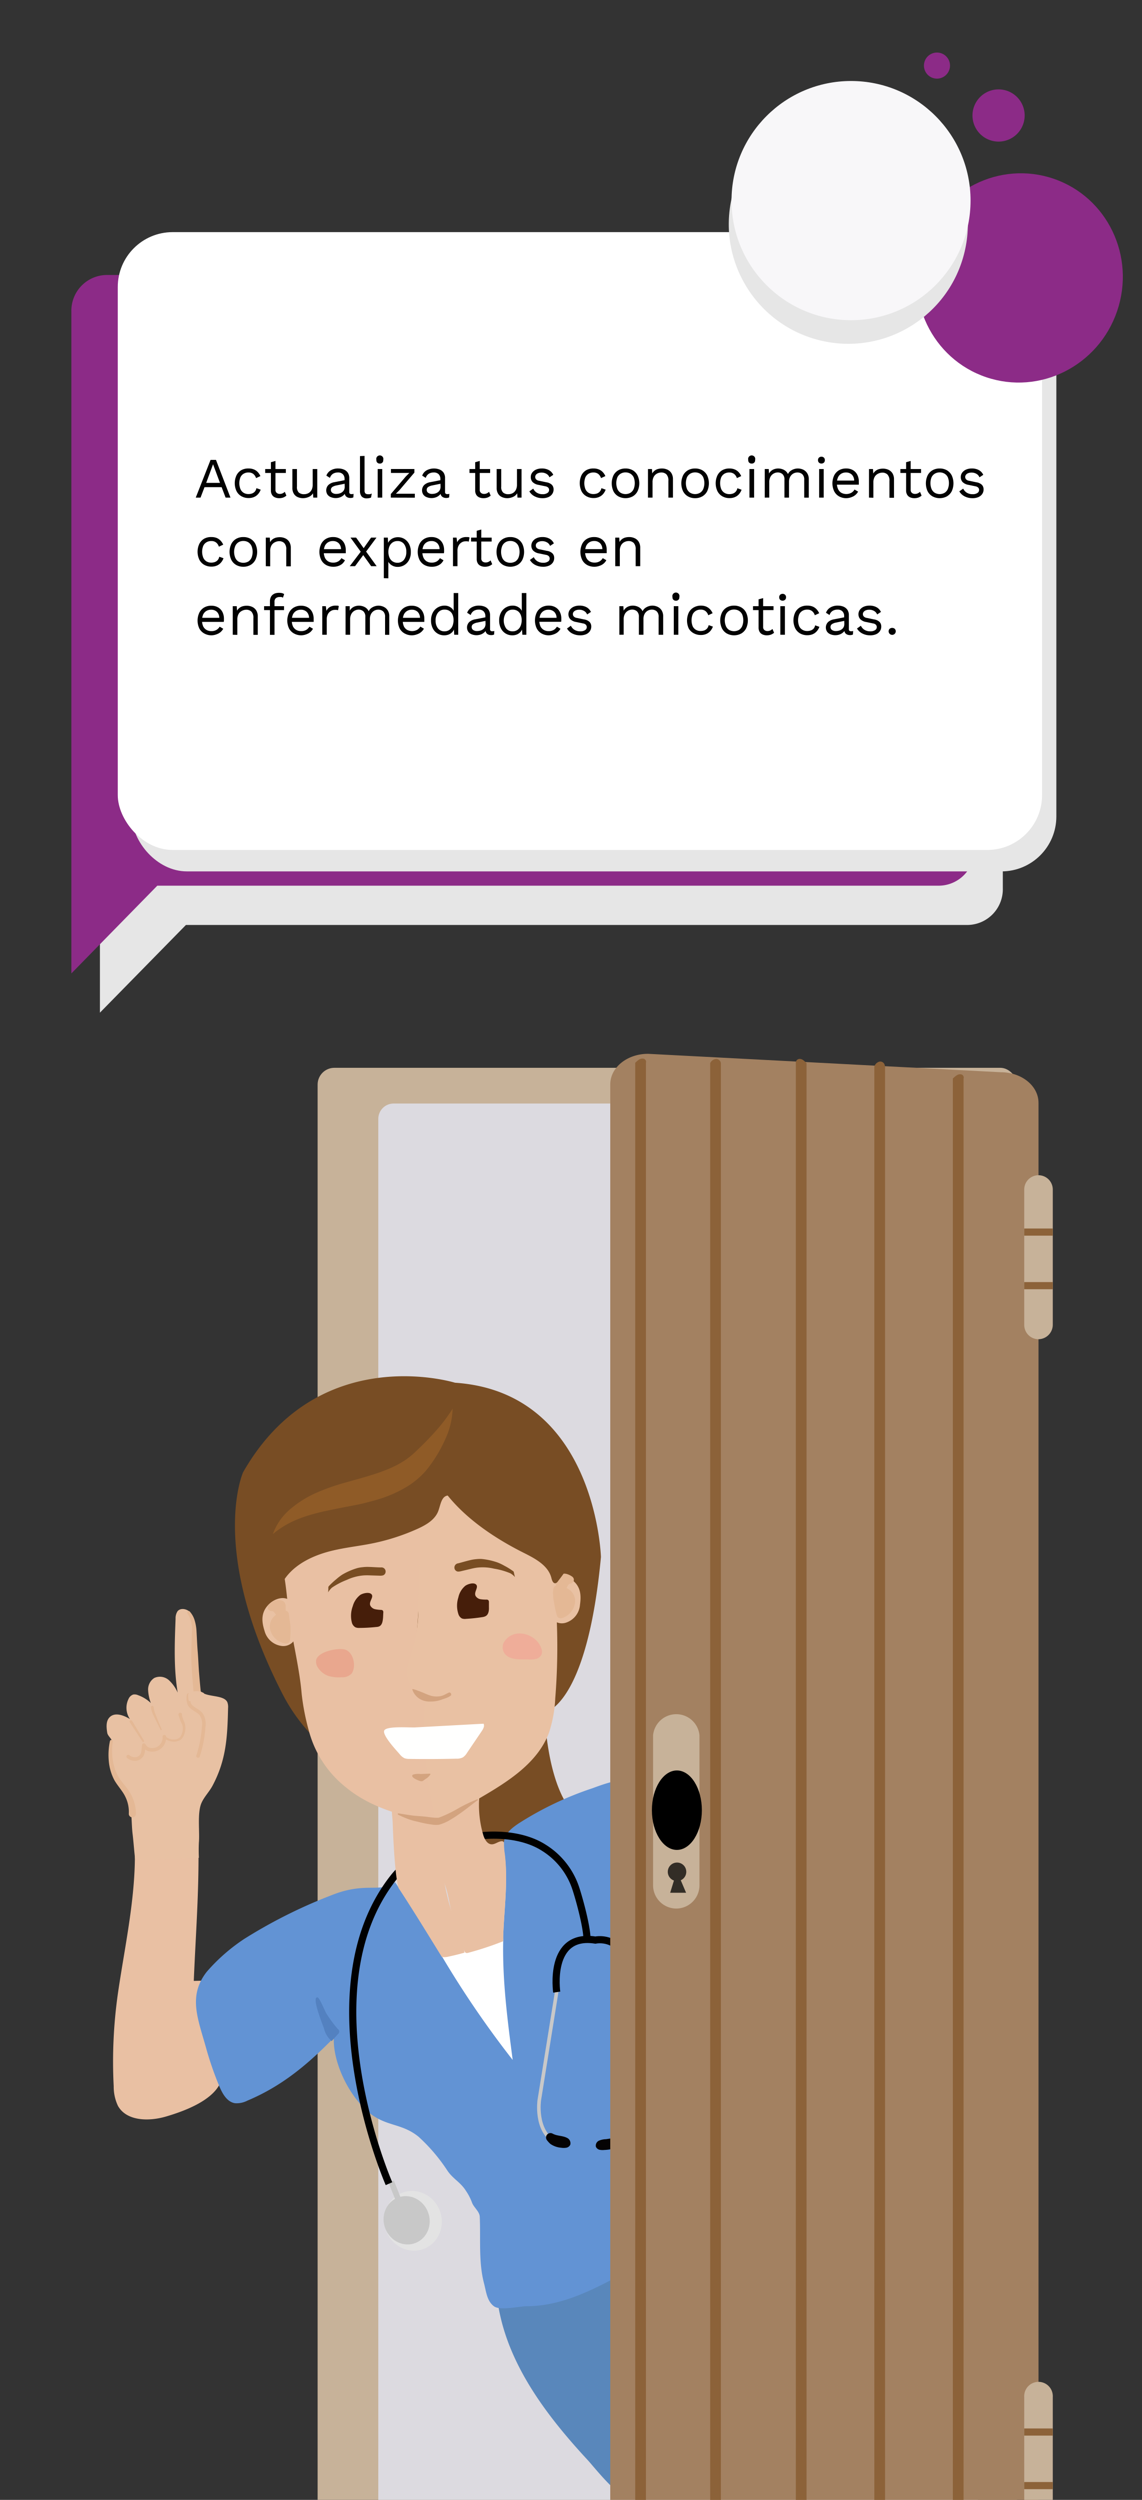 <svg xmlns="http://www.w3.org/2000/svg" xmlns:xlink="http://www.w3.org/1999/xlink" viewBox="0 0 320 700"><rect x="0" y="0" width="320" height="700" fill="#333333" stroke="none"/><defs><style>.cls-1,.cls-10,.cls-16,.cls-17,.cls-30{fill:none;}.cls-2{clip-path:url(#clip-path);}.cls-3{fill:#c7b299;}.cls-4{fill:#dcdae0;}.cls-5{fill:#784d24;}.cls-6{fill:#fff;}.cls-7{fill:#e9c0a3;}.cls-8{fill:#e8c1a3;}.cls-9{fill:#e4b895;}.cls-10{stroke:#e4b895;stroke-linecap:round;}.cls-10,.cls-16,.cls-17,.cls-30{stroke-miterlimit:10;}.cls-11{fill:#5987bb;}.cls-12{fill:#6293d4;}.cls-13{fill:#5381c0;}.cls-14{fill:#e3e3e3;}.cls-15{fill:#c8c8c8;}.cls-16{stroke:#c8c8c8;}.cls-17{stroke:#000;}.cls-17,.cls-30{stroke-width:2px;}.cls-18{fill:#050303;}.cls-19{fill:#e9c1a3;}.cls-20{fill:#8f5b27;}.cls-21{fill:#784d23;}.cls-22{fill:#461e0a;}.cls-23{fill:#d3a37f;}.cls-24{fill:#fffffe;}.cls-25{fill:#e9a78e;}.cls-26{fill:#efad99;}.cls-27{fill:#a38161;}.cls-28{fill:#322d26;}.cls-29{fill:#8c6239;}.cls-30{stroke:#8c6239;}.cls-31{fill:#e6e6e6;}.cls-32{fill:#8c2b87;}.cls-33{fill:#f8f7f9;}.cls-34{isolation:isolate;}.cls-35{fill:#020202;}</style><clipPath id="clip-path"><rect class="cls-1" x="-2" y="1" width="317" height="699"/></clipPath></defs><g id="Dra_webinar" data-name="Dra webinar"><g class="cls-2"><g id="Dra_webinar-2" data-name="Dra webinar"><rect class="cls-3" x="89" y="299" width="196" height="442" rx="4.7"/><rect class="cls-4" x="106" y="309" width="168" height="432" rx="4.3"/><path class="cls-5" d="M127.49,387.18s-38.26-11.87-59.37,25.07c0,0-9.74,21.63,11,62a49.64,49.64,0,0,0,18.38,19.8l39.22,23.74,23.75-10.56s-6.6-5.27-7.92-27.7c0,0,11.88-1.32,15.84-43.54C168.39,436,167.07,389.82,127.49,387.18Z"/><path class="cls-6" d="M144.12,542.12a2.14,2.14,0,0,1,1.17-.14c.75.2,1,1.09,1.2,1.85a152.28,152.28,0,0,1,3.3,39.49c-10.44-5.08-18.59-13.8-28-20.54-1.8-1.28-3.71-2.56-4.79-4.48C111.05,547.77,138.3,543.91,144.12,542.12Z"/><path class="cls-7" d="M46.46,592.67c-4.76,1.39-11,1.3-13.41-3a12.59,12.59,0,0,1-1.19-5.5,134.91,134.91,0,0,1,1.2-26.11c2.13-14.74,6.17-31.92,4.22-46.84,6.44-.14,12,1.33,18.16-.65.65,15.57-.54,29.42-1.14,44.11l4.64-.13c.85,0,3.58,24.11,3.39,26.41C61.78,587.44,52.18,591,46.46,592.67Z"/><path class="cls-8" d="M56.45,504.87c.79-1.8,2.2-3.14,3.12-4.88,3.83-7.22,4.15-13.53,4.34-21.7a3.86,3.86,0,0,0-.18-1.58c-.92-2.29-5.93-1.33-7.56-3.18-.65-.74-.47-1.49-.59-2.47-.61-5.16-.39-10.57-1-15.74a7,7,0,0,0-1.28-3.83c-.88-1-2.71-1.37-3.56-.31a3.59,3.59,0,0,0-.54,2.1c-.27,6.9-.54,13.86.59,20.68a10.23,10.23,0,0,0-2.49-3.51,3.77,3.77,0,0,0-4.06-.6,3.81,3.81,0,0,0-1.74,3.26,11.78,11.78,0,0,0,.77,3.76,10.16,10.16,0,0,0-3.59-2.2,2.32,2.32,0,0,0-1.35-.18A2.25,2.25,0,0,0,36,475.76a5.57,5.57,0,0,0,.41,5.6c-1.76-1.08-4.24-2-5.7-.5-1.07,1.08-.9,2.84-.66,4.35.15,1,1.59,1.85,1.39,2.8-.64,3.06-.63,1.83.52,8.61.59,3.44,3.23,4.68,4.22,8,.86,2.91.61,6.12,1,9.13.26,2.25.4,4.39.66,6.65.17.72,17.89-.2,17.89-.2-.07-1.44-.07-2.88,0-4.31C56,513,55.23,507.62,56.45,504.87Z"/><path class="cls-9" d="M54.3,474.18c-.2-1.91-.36-3.82-.49-5.75s-.26-3.83-.2-5.76.1-3.87.16-5.74a7.9,7.9,0,0,0-1.24-5.14.43.43,0,0,1,.06-.57.41.41,0,0,1,.55,0,6.38,6.38,0,0,1,1.46,2.69,12.7,12.7,0,0,1,.47,2.94c.12,2,.18,3.82.34,5.73s.21,3.79.36,5.68.31,3.78.52,5.67A1,1,0,0,1,55.4,475a1,1,0,0,1-1.11-.89h0Z"/><path class="cls-10" d="M52.85,474.64a4.65,4.65,0,0,0,.2,2.53c.67,1.34,2.46,1.71,3.36,2.91a5,5,0,0,1,.66,3.47,33.77,33.77,0,0,1-1.57,8.15"/><path class="cls-9" d="M51,480.05c-.06.8.54,1.67.83,2.71a5,5,0,0,1-.62,3.74,2.12,2.12,0,0,1-.9.83,3.62,3.62,0,0,1-.55.2,3.16,3.16,0,0,1-.8.16,4.59,4.59,0,0,1-3-1,.32.32,0,0,1,0-.45h0a.31.31,0,0,1,.43-.07l0,0h0a3.15,3.15,0,0,0,3.77.52,2.22,2.22,0,0,0,.71-1,4.19,4.19,0,0,0,.23-2.68A15.33,15.33,0,0,1,50,480.16h0a.51.51,0,0,1,.42-.57h0A.5.5,0,0,1,51,480Z"/><path class="cls-10" d="M46.05,486.3a3.48,3.48,0,0,1-1.19,2.88,3.42,3.42,0,0,1-3,.71,2,2,0,0,1-1.33-.95"/><path class="cls-10" d="M40.3,488.67,40.15,490a3.7,3.7,0,0,1-.32,1.34,2.25,2.25,0,0,1-1.8,1.2,2.92,2.92,0,0,1-2.1-.67"/><path class="cls-9" d="M37,481.84l3.35,5.55a.27.27,0,0,1-.09.36.27.27,0,0,1-.35-.08h0l-3.53-5.41h0a.35.35,0,0,1,.08-.5l0,0a.35.35,0,0,1,.49.08l0,0Z"/><path class="cls-9" d="M43.06,478a6.9,6.9,0,0,0,.34,1.56L44,481.1l1.3,3.14a.16.16,0,0,1-.08.22h0a.2.2,0,0,1-.23-.09l-1.49-3c-.25-.52-.5-1-.75-1.55a6.65,6.65,0,0,1-.46-1.75.38.38,0,0,1,.33-.41h0a.37.37,0,0,1,.41.33h0Z"/><path class="cls-9" d="M31.62,487.67a17.31,17.31,0,0,0,0,5.28,13.06,13.06,0,0,0,1.72,4.84c.91,1.43,2.28,2.72,3.24,4.45a11.54,11.54,0,0,1,1.51,5.65h0a1,1,0,0,1-2,0h0a9.5,9.5,0,0,0-1-4.83c-.72-1.51-2-2.83-3-4.51a14,14,0,0,1-1.61-5.46,18.74,18.74,0,0,1,.32-5.54.43.43,0,0,1,.49-.34.41.41,0,0,1,.34.49h0Z"/><path class="cls-8" d="M57.15,474.11a4,4,0,0,0-4.19.06.9.9,0,0,0-.18.16.64.64,0,0,0-.06.31,8.52,8.52,0,0,0,.2,1.74c1-.33,2.22-.47,3.25-.8a2.89,2.89,0,0,0,.89-.41C57.3,475,57.19,474.44,57.15,474.11Z"/><path class="cls-11" d="M164.64,688.81c-11.87-12.81-23-27.59-25.28-44.92,13.34-2.47,26.87-5,39-11a120,120,0,0,1,1,16.08c.21,11.69.43,23.41-.29,35.09-.15,2.59.13,14.81-2.66,15.26C173.46,699.77,166.49,690.8,164.64,688.81Z"/><path class="cls-12" d="M180.83,633.55c-9.46,4.3-20.34,12.18-33.2,12.22-2.19,0-7.5,1.33-9.24,0-1.94-1.47-2.14-4-2.76-6.4-1.58-6-.91-12.48-1.2-18.67-.06-1.48-1.72-2.62-2.19-4a14.8,14.8,0,0,0-1.66-3.21c-1.59-2.55-3.78-3.4-5.38-5.94a49.24,49.24,0,0,0-7.92-9.24c-4.71-3.81-8.93-2.82-13.66-6.59-5.66-4.51-10.36-14-10.08-21.11C86.2,578.09,79,584.13,69.35,588.19a6.56,6.56,0,0,1-3.48.74c-2.27-.34-3.56-2.7-4.44-4.81a92.5,92.5,0,0,1-3.67-10.62c-2.31-8.29-5.12-14.58.16-21.36a51.33,51.33,0,0,1,10.55-9.24,141.41,141.41,0,0,1,25.38-12.58c8.92-3.3,13.12-.22,16.84-3.3.45.66.88,1.32,1.32,2,4.32,6.59,8.24,13,12.17,19.37a273.73,273.73,0,0,0,19.48,28.42c-1.44-11-2.89-22.1-2.66-33.22v-1.4c.28-7.65,1.38-15.33.41-22.92a17.75,17.75,0,0,1-.23-3h0a5.41,5.41,0,0,1,.23-1.44c.61-1.91,2.35-3.2,4-4.3a91.92,91.92,0,0,1,20.64-9.81c2.73-1,10-3.8,11.87-1.32.77,1-.65,2.69,0,4,.87,1.68.83,3.77,1.78,5.41,5.37,9.31,3.23,20.93,4.49,31.62.88,7.54,3.53,14.81,4.42,22.37C191.43,586.44,176.52,610,180.83,633.55Z"/><path class="cls-13" d="M90.76,567.93a7,7,0,0,0,2.17,3.62l1.8-2a.86.86,0,0,0-.07-1.4,35.39,35.39,0,0,1-3.22-4.37c-.39-.62-1.89-4.39-2.46-4.49C87.2,559,90.37,566.8,90.76,567.93Z"/><ellipse class="cls-14" cx="115.72" cy="621.86" rx="8.02" ry="8.42" transform="translate(-222.1 87.09) rotate(-21.74)"/><ellipse class="cls-15" cx="113.94" cy="621.71" rx="6.41" ry="6.82" transform="translate(-222.17 86.42) rotate(-21.74)"/><rect class="cls-15" x="109.87" y="610.7" width="1.6" height="5.61" transform="translate(-219.37 84.63) rotate(-21.74)"/><path class="cls-16" d="M156.18,556.55l-5.07,31.55s-1.21,8.28,4.14,11.54"/><path class="cls-16" d="M175.81,556.73l1.24,33s.19,8.64-6,11.11"/><path class="cls-17" d="M109,611.46S85.3,557.37,110.3,525.7c9-11.33,31-15.44,42.12-8.29a21.22,21.22,0,0,1,8.88,11.23c1.12,3.38,3.1,10.72,3.18,14.21"/><path class="cls-17" d="M156,557.82s-2.45-16.66,10.82-14.57c0,0,10.47-2.26,9.37,14"/><path class="cls-18" d="M169.82,599a5.35,5.35,0,0,0-2,.42,1.53,1.53,0,0,0-.84,1.71,1.49,1.49,0,0,0,1,.83,4.38,4.38,0,0,0,1.35.06,11.48,11.48,0,0,0,2.35-.33,4,4,0,0,0,2-1.21.83.83,0,0,0,.19-.34c.13-.54-.37-1.71-.94-1.77a5.94,5.94,0,0,0-1.53.39C170.87,598.84,170.3,598.92,169.82,599Z"/><path class="cls-18" d="M153.3,599.33a7.35,7.35,0,0,0,.93,1,6.13,6.13,0,0,0,3,1.06,4.41,4.41,0,0,0,1.45,0,1.51,1.51,0,0,0,1.12-.85,1.66,1.66,0,0,0-.94-1.92c-1.27-.65-2.74-.48-4-1.17a1.24,1.24,0,0,0-1.69.46A1.26,1.26,0,0,0,153.3,599.33Z"/><path class="cls-7" d="M130.15,546.77c-1.47.42-3,.79-4.48,1.11a4.62,4.62,0,0,1-1.74.12h-.1c-3.93-6.35-7.85-12.78-12.17-19.37a35.57,35.57,0,0,1-.76-4.58c-.48-4.57-.71-9.18-.87-13.78,0-1-.73-5.61.32-6,.42-.16,2.18.88,2.67,1.07l2.87,1c1.7.64,4.77.37,6.36,1.27.68.38,0,1.83.46,2.43a2,2,0,0,1,.32.46,4.93,4.93,0,0,1,.54,2.06c.18,1.83.12,3.66.14,5.5a59.17,59.17,0,0,0,3.53,19.27c1.08,3,2.42,6,2.86,9.11A1.26,1.26,0,0,1,130.15,546.77Z"/><path class="cls-7" d="M141,542.17v1.4a88.52,88.52,0,0,1-9.88,3.26.89.89,0,0,1-.56,0l-.11-.06a1,1,0,0,1-.33-.48,55.77,55.77,0,0,1-3.77-11.6c-.39-1.76-.68-3.56-1.16-5.3-.64-2.27-1.61-4.48-1.8-6.85a28.43,28.43,0,0,1,.08-3.2,50,50,0,0,0,0-6,10,10,0,0,0-.86-2.79c-.45-1.13.54-1.63,1.06-1.93,1.47-.86,3.76-1.1,5.39-1.73,1.8-.7,3.54-2.56,5.23-3.47A29.3,29.3,0,0,0,135.47,514c.37,1.09,1.05,2.33,2.21,2.43,1,.07,1.84-.77,2.83-.86a.67.67,0,0,1,.48.09.84.84,0,0,1,.24.5h0a17.75,17.75,0,0,0,.23,3C142.38,526.84,141.28,534.55,141,542.17Z"/><path class="cls-19" d="M83.51,455.69l-.45-3.26a7.47,7.47,0,0,0-.9-3.37c-1.91-2.7-5.39-1.55-7.22.59s-1.61,4.52-.82,7a5.71,5.71,0,0,0,4.65,4.22A3.69,3.69,0,0,0,83,458v-.11A3.23,3.23,0,0,0,83.51,455.69Z"/><path class="cls-9" d="M81.28,453.6a6.59,6.59,0,0,0-.41-1.91,1.16,1.16,0,0,0-.82-.69h0v-1.21a2,2,0,0,0-.3-1.06,1.62,1.62,0,0,0-1.06-.62,3.28,3.28,0,0,0-1.91.11,4.9,4.9,0,0,0-1.33.93,1.26,1.26,0,0,0-.4.56,1.08,1.08,0,0,0,0,.71,1.13,1.13,0,0,0,1,.69h0a2.6,2.6,0,0,1,.39.05h0l.11.06h0l.14.12.28.29.09.09v.06a3.55,3.55,0,0,1,.23.31l.06.08a4.22,4.22,0,0,0-.92.87,4,4,0,0,0-.77,3.08A5.19,5.19,0,0,0,80,460.2a1.08,1.08,0,0,0,1.25-.87,25.39,25.39,0,0,0,.14-3.9A9.37,9.37,0,0,0,81.28,453.6Z"/><path class="cls-7" d="M84.53,474.32a65.51,65.51,0,0,0,2.06,10.49,30,30,0,0,0,10.55,15.83c5.53,4.53,13.19,7.36,20.25,8.49a3.91,3.91,0,0,0,1.8,0,20.56,20.56,0,0,1,4.34-.56c1-7.34-1.36-18-2.41-25.33a22.74,22.74,0,0,0-2.5-8.41,26.68,26.68,0,0,1-2-3.43,13.19,13.19,0,0,1-.43-5.62l2.11-29.23c.31-4.34.6-8.78-.56-13a2.56,2.56,0,0,0-.89-1.54,2.73,2.73,0,0,0-2.27,0q-8.49,2.36-17,4.95c-5,1.54-11.36,2.6-15.93,5.2C78.37,434,78.73,436.7,79.4,440c1,5.08,1.1,9.36,1.89,14.48C82.3,460.8,84,467.93,84.53,474.32Z"/><path class="cls-19" d="M117.82,429.32l-.58,20.08A45.76,45.76,0,0,1,116,460.7c-.62,2.19-1.57,4.31-1.83,6.57s.35,4.82,2.22,6.11a9.08,9.08,0,0,1,1.79,1.21c.88.94.85,2.37.79,3.65A110.23,110.23,0,0,0,121.47,507a10.69,10.69,0,0,0,.78,2.27c.63.73,1.47-.6,2.38-.91a54,54,0,0,0,9.72-4.82c7.89-4.6,16.33-9.84,19.49-18.4a35.73,35.73,0,0,0,1.75-9.61,180.55,180.55,0,0,0-.8-36.6c-.61-5-1.55-10.19-4.73-14.08a23.11,23.11,0,0,0-7.11-5.41,59.67,59.67,0,0,0-17.14-6.15c-3.35-.65-7.49-1-8.26,3S117.93,425.26,117.82,429.32Z"/><path class="cls-19" d="M153.11,450l-.11-3.29a7.3,7.3,0,0,1,.3-3.47c1.42-3,5-2.46,7.22-.67s2.36,4.18,2,6.77a5.71,5.71,0,0,1-3.85,5,3.69,3.69,0,0,1-4.67-2.14v-.1A3.25,3.25,0,0,1,153.11,450Z"/><path class="cls-9" d="M155,446.77a5.81,5.81,0,0,1,.09-1.95,1.1,1.1,0,0,1,.69-.82h.05a11.79,11.79,0,0,1-.19-1.19,2.06,2.06,0,0,1,.11-1.1,1.81,1.81,0,0,1,1-.8,3.28,3.28,0,0,1,1.93-.21,4.93,4.93,0,0,1,1.5.67,1.33,1.33,0,0,1,.49.48,1,1,0,0,1,.11.7,1.11,1.11,0,0,1-.9.87h0l-.39.12h0l-.09.08h0l-.12.14-.23.33-.08.11v.07l-.18.34v.09a4.2,4.2,0,0,1,1.07.7,3.91,3.91,0,0,1,1.3,2.9,5.23,5.23,0,0,1-3.69,4.79,1.11,1.11,0,0,1-1.4-.64,25,25,0,0,1-.82-3.82A8.07,8.07,0,0,1,155,446.77Z"/><path class="cls-5" d="M71.52,447.11c.83,1.64,5.75.63,7.15-.56s-.31-2.12.64-3.7c2.45-4.08,6.9-6.57,11.46-8s9.33-1.79,14-2.77a59.72,59.72,0,0,0,12.25-4c2.38-1.08,4.88-2.52,5.8-5,.63-1.67.85-4.08,2.63-4.31,5.52,6.86,13.6,12.2,21.48,16.13,3.17,1.59,6.74,3.52,7.59,7,.16.66.48,1.55,1.15,1.42a1.16,1.16,0,0,0,.66-.53c2.87-3.71,5.91-8,5.07-12.66-.78-4.31-4.67-7.26-8.26-9.77l-10.75-7.5A17.68,17.68,0,0,0,137,410a16.36,16.36,0,0,0-7.46.22c-12.77,2.55-29.65,3.76-40.29,11.26-3.76,2.65-6.56,6.94-10.56,9.24-2.38,1.36-3.12,3.57-5.27,5.27S71.69,444.37,71.52,447.11Z"/><path class="cls-20" d="M126.83,394.44a21.51,21.51,0,0,1-1.9,8.2,38.7,38.7,0,0,1-4.18,7.35l-.62.85-.73.9a19.5,19.5,0,0,1-1.6,1.68,24.06,24.06,0,0,1-3.64,2.79,34.79,34.79,0,0,1-8,3.57c-1.36.42-2.72.77-4.06,1.11s-2.68.59-4,.84c-2.63.49-5.14,1-7.65,1.54-5,1.19-9.73,2.68-14,6.31a16.39,16.39,0,0,1,4.88-7A29.69,29.69,0,0,1,88.65,418a58.56,58.56,0,0,1,7.88-2.79c2.58-.74,5.11-1.4,7.52-2.17,1.21-.36,2.39-.76,3.53-1.21a34.4,34.4,0,0,0,3.29-1.43,28.11,28.11,0,0,0,3-1.77c.44-.35.93-.67,1.35-1.05l.66-.56.71-.67c1.89-1.78,3.71-3.62,5.44-5.57A45,45,0,0,0,126.83,394.44Z"/><path class="cls-21" d="M103.37,438.76a10.8,10.8,0,0,0-1.7.07,9,9,0,0,0-1.53.25,19,19,0,0,0-4.24,1.84,14.51,14.51,0,0,0-1.67,1.28,21.8,21.8,0,0,0-2,1.85.64.64,0,0,0-.23.52,9.43,9.43,0,0,1-.06,1.3,6,6,0,0,1,1.06-1.3,20.28,20.28,0,0,1,4.18-2.18,13.55,13.55,0,0,1,4.79-1.26,17.81,17.81,0,0,1,1.79,0l2.64.08a3.06,3.06,0,0,0,.91-.08,1.09,1.09,0,0,0,.73-.88,1.16,1.16,0,0,0-1-1.35,1.22,1.22,0,0,0-.33,0C105.65,438.89,104.51,438.79,103.37,438.76Z"/><path class="cls-21" d="M131.7,436.87a10.91,10.91,0,0,1,1.68-.28,10.1,10.1,0,0,1,1.55-.06,18.83,18.83,0,0,1,4.53,1,13.71,13.71,0,0,1,1.89.91,18.1,18.1,0,0,1,2.31,1.42.6.6,0,0,1,.34.46c.08.43.18.86.3,1.28a5.12,5.12,0,0,0-1.3-1.06,19.8,19.8,0,0,0-4.54-1.29,13.68,13.68,0,0,0-4.94-.27c-.58.09-1.17.21-1.75.36l-2.57.61a3.07,3.07,0,0,1-.91.11,1.12,1.12,0,0,1-.89-.72,1.19,1.19,0,0,1,.7-1.52,1,1,0,0,1,.3-.07C129.5,437.46,130.6,437.13,131.7,436.87Z"/><path class="cls-22" d="M130.35,444.07a5.82,5.82,0,0,0-1.92,3.25,7.5,7.5,0,0,0,0,4.59,2.11,2.11,0,0,0,1,1.28,2.49,2.49,0,0,0,1.15.11,46.63,46.63,0,0,0,4.72-.51,2.53,2.53,0,0,0,.75-.24c.85-.43,1-1.58.95-2.54V448.7a.8.8,0,0,0-.2-.66.79.79,0,0,0-.49-.13,9.49,9.49,0,0,1-1.68-.11,2,2,0,0,1-1.36-.91c-.55-1.06.84-2.34.2-3.13S131.05,443.55,130.35,444.07Z"/><path class="cls-22" d="M100.94,446.61a5.93,5.93,0,0,0-2.09,3.14,7.66,7.66,0,0,0-.25,4.59,2.14,2.14,0,0,0,1,1.33,2.64,2.64,0,0,0,1.14.17,46.93,46.93,0,0,0,4.75-.27,2.15,2.15,0,0,0,.76-.16c.88-.39,1-1.53,1.09-2.49l.06-1.31a.81.81,0,0,0-.16-.67.84.84,0,0,0-.49-.15,9.63,9.63,0,0,1-1.68-.2,2,2,0,0,1-1.3-1c-.5-1.09,1-2.3.37-3.12S101.61,446.15,100.94,446.61Z"/><path class="cls-23" d="M126.39,474.27c.09.36,0,.47-.11.54L126,475a4.1,4.1,0,0,1-.69.36c-.48.21-1,.34-1.46.52a8.6,8.6,0,0,1-3.14.57,5.36,5.36,0,0,1-3.17-.78,4.87,4.87,0,0,1-2-2.57.13.13,0,0,1,.08-.14h.07a9.24,9.24,0,0,1,1.46.48c.47.13.86.35,1.28.47a19.14,19.14,0,0,0,2.41.95,6.15,6.15,0,0,0,2.7.06,4.82,4.82,0,0,0,1.29-.51l.62-.31.31-.15c.1-.06.21-.09.5.12h0A.23.23,0,0,1,126.39,474.27Z"/><path class="cls-23" d="M133.74,504.14c-1.58,1.2-3.12,2.45-4.77,3.61-.82.57-1.65,1.15-2.53,1.66a13,13,0,0,1-2.86,1.37l-.41.13a3.4,3.4,0,0,1-.57.08,6.17,6.17,0,0,1-.86,0c-.53-.05-1-.13-1.54-.21a30,30,0,0,1-2.94-.62c-.48-.12-.94-.2-1.47-.35s-1-.3-1.47-.47a26.17,26.17,0,0,1-2.77-1.22.21.21,0,0,1-.08-.25.2.2,0,0,1,.19-.1l3,.47c.48.07,1,.15,1.44.19l1.43.11c.87.06,1.74.14,2.61.26.61.09,1.31.16,1.86.2h.8l.3-.08a34.44,34.44,0,0,0,5.16-2.47,42.83,42.83,0,0,1,5.42-2.61.18.18,0,0,1,.23.1.17.17,0,0,1-.06.21Z"/><path class="cls-23" d="M117.8,498.73a1.14,1.14,0,0,0,.58,0,.88.88,0,0,0,.28-.17l.66-.47a3.68,3.68,0,0,0,1.32-1.31c-.08-.13-.26-.14-.41-.13l-2.35.1a5.44,5.44,0,0,0-2.12.15C114.69,497.55,117.23,498.61,117.8,498.73Z"/><path class="cls-24" d="M135.5,482.66c.34.66-.09,1.45-.51,2.07l-4.14,6.11a3.92,3.92,0,0,1-1.15,1.25,3.79,3.79,0,0,1-1.85.36q-6.54.17-13.08.07a4.25,4.25,0,0,1-1.41-.19,3.92,3.92,0,0,1-1.38-1.15c-.8-.94-5-5.37-4.29-6.65s7.17-.75,8.59-.83Z"/><path class="cls-25" d="M88.6,464.78a3,3,0,0,0,.52,2.23A5.81,5.81,0,0,0,92,469.28a10.14,10.14,0,0,0,3.71.37,3.54,3.54,0,0,0,2.79-1c1.48-2,.52-6.43-2.21-6.83C94.24,461.48,89.21,462.49,88.6,464.78Z"/><path class="cls-26" d="M141.3,459.7a3,3,0,0,0,.17,3.4c1.07,1.37,3,1.52,4.77,1.56l1.87,0a6.7,6.7,0,0,0,2.19-.16,2.2,2.2,0,0,0,1.53-1.5,2.4,2.4,0,0,0-.12-1.35C150.39,457.48,144,455.55,141.3,459.7Z"/><path class="cls-27" d="M280.4,741.62l-98.83,5.16c-5.84,0-10.57-3.83-10.57-8.55V303.64c0-4.73,4.73-8.56,10.57-8.56l98.86,5.16c5.84,0,10.57,3.82,10.57,8.55V733.05C291,737.79,286.24,741.62,280.4,741.62Z"/><path class="cls-3" d="M189.52,534.42A6.52,6.52,0,0,1,183,527.9h0v-42a6.53,6.53,0,0,1,13,0v42A6.52,6.52,0,0,1,189.52,534.42Z"/><path d="M196.67,506.88c0,6.14-3.14,11.12-7,11.12s-7-5-7-11.12,3.14-11.13,7-11.13S196.67,500.73,196.67,506.88Z"/><path class="cls-3" d="M291,375a4,4,0,0,1-4-4V333.08a4,4,0,0,1,8,0v37.8a4.06,4.06,0,0,1-4,4.12Z"/><path class="cls-3" d="M291,711.9a4,4,0,0,1-4-4V671.15a4,4,0,0,1,8-.39,2.54,2.54,0,0,1,0,.39V707.9a4,4,0,0,1-4,4Z"/><path class="cls-28" d="M192.3,524.13a2.59,2.59,0,1,1-2.59-2.59h0A2.58,2.58,0,0,1,192.3,524.13Z"/><polygon class="cls-28" points="189.66 523.93 187.79 530 192.25 530 189.66 523.93"/><path class="cls-29" d="M269,742.36c-.71,0-1.29-.58-2-1.29V302c.76-.72,1.39-1.25,2.1-1.18A.9.9,0,0,1,270,302v439.1A1,1,0,0,1,269,742.36Z"/><path class="cls-29" d="M246.65,744.24A2,2,0,0,1,245,743h0V298.66a2,2,0,0,1,1.54-1.41,1.3,1.3,0,0,1,1.4,1.18.49.49,0,0,0,.06.23V743A1.38,1.38,0,0,1,246.65,744.24Z"/><path class="cls-29" d="M224.13,743.63a1.08,1.08,0,0,1-1.13-1.28h0V297.7a1.08,1.08,0,0,1,1.24-1.18c.63.05,1.13.55,1.76,1.18V742.34c-.58.71-1.15,1.29-1.86,1.29Z"/><path class="cls-29" d="M200.65,746.83a2,2,0,0,1-1.65-1.29V297.7a2,2,0,0,1,1.77-1.18A1.38,1.38,0,0,1,202,297.7V745.55A1.37,1.37,0,0,1,200.65,746.83Z"/><path class="cls-29" d="M180,746.73c-.71,0-1.29-.58-2-1.29V297.6c.74-.72,1.37-1.25,2.08-1.18a.92.92,0,0,1,.92,1.18V745.44A1,1,0,0,1,180,746.73Z"/><line class="cls-30" x1="295" y1="681" x2="287" y2="681"/><line class="cls-30" x1="295" y1="696" x2="287" y2="696"/><line class="cls-30" x1="295" y1="345" x2="287" y2="345"/><line class="cls-30" x1="295" y1="360" x2="287" y2="360"/><path class="cls-31" d="M271.22,259H52.1L28,283.56V98.26A10,10,0,0,1,37.73,88H271.22A10,10,0,0,1,281,98.21V248.74A10,10,0,0,1,271.27,259Z"/><path class="cls-32" d="M263.26,248H44.08L20,272.57V87.26A10,10,0,0,1,29.73,77H263.26A10,10,0,0,1,273,87.25h0V237.74A10,10,0,0,1,263.26,248Z"/><rect class="cls-31" x="37" y="71" width="259" height="173" rx="15.37"/><rect class="cls-6" x="33" y="65" width="259" height="173" rx="15.37"/><ellipse class="cls-32" cx="285.75" cy="77.82" rx="29.35" ry="28.82" transform="translate(119.95 323.22) rotate(-71.19)"/><circle class="cls-31" cx="237.71" cy="62.78" r="33.49" transform="translate(122 279.71) rotate(-76.72)"/><path class="cls-32" d="M286.73,34.69a7.31,7.31,0,1,1-4.56-9.27h0A7.3,7.3,0,0,1,286.73,34.69Z"/><path class="cls-32" d="M266,19.55a3.65,3.65,0,1,1-2.28-4.64A3.64,3.64,0,0,1,266,19.55Z"/><path class="cls-6" d="M254.82,65.55a3.65,3.65,0,1,1-2.28-4.64,3.64,3.64,0,0,1,2.28,4.64Z"/><circle class="cls-33" cx="238.47" cy="56.17" r="33.49"/><g class="cls-34"><g class="cls-34"><path class="cls-35" d="M64.58,139.34H63.22l-1.12-2.93H57.31l-1.12,2.93H54.85L59,128.78h1.52Zm-6.8-4.13h3.86L59.7,130Z"/></g><g class="cls-34"><path class="cls-35" d="M69.65,131.18a3.71,3.71,0,0,1,1.47.26,3,3,0,0,1,1.09.73,4,4,0,0,1,.76,1.14l-1.22.57a2.43,2.43,0,0,0-.77-1.17,2.16,2.16,0,0,0-1.36-.41,2.52,2.52,0,0,0-1.37.36,2.26,2.26,0,0,0-.88,1,4.47,4.47,0,0,0,0,3.27,2.23,2.23,0,0,0,.88,1.05,2.52,2.52,0,0,0,1.37.36,2.9,2.9,0,0,0,1.08-.19,2,2,0,0,0,.76-.56,2.18,2.18,0,0,0,.4-.9l1.19.42a3.77,3.77,0,0,1-.75,1.26,3.17,3.17,0,0,1-1.13.81,3.85,3.85,0,0,1-1.52.28,4,4,0,0,1-2-.5,3.5,3.5,0,0,1-1.37-1.43,5.22,5.22,0,0,1,0-4.46,3.53,3.53,0,0,1,1.37-1.44A4,4,0,0,1,69.65,131.18Z"/><path class="cls-35" d="M80.1,131.34v1.1H74.31v-1.1Zm-2.91-2.27v8.06a1.07,1.07,0,0,0,.34.88,1.28,1.28,0,0,0,.86.29,1.78,1.78,0,0,0,.8-.16,2.17,2.17,0,0,0,.61-.43l.45,1.07a2.94,2.94,0,0,1-.87.53,3.26,3.26,0,0,1-1.17.19,2.85,2.85,0,0,1-1.13-.22,1.77,1.77,0,0,1-.84-.69,2.25,2.25,0,0,1-.33-1.24v-7.93Z"/><path class="cls-35" d="M84.9,139.5a3.67,3.67,0,0,1-1.44-.29,2.35,2.35,0,0,1-1.11-.94,3,3,0,0,1-.42-1.68v-5.25h1.28v4.91a2.14,2.14,0,0,0,.52,1.67,2.2,2.2,0,0,0,1.49.46,2.67,2.67,0,0,0,.88-.15,2.12,2.12,0,0,0,.78-.48,2.26,2.26,0,0,0,.54-.84,3.22,3.22,0,0,0,.2-1.22v-4.35H88.9v8H87.78l-.08-1.22a2.47,2.47,0,0,1-1.12,1A4,4,0,0,1,84.9,139.5Z"/><path class="cls-35" d="M96.55,134.17a1.87,1.87,0,0,0-.48-1.38,1.8,1.8,0,0,0-1.36-.49,2.64,2.64,0,0,0-1.41.36,2.18,2.18,0,0,0-.85,1.16l-1-.64a2.84,2.84,0,0,1,1.19-1.45,3.87,3.87,0,0,1,2.14-.55,4,4,0,0,1,1.57.3,2.39,2.39,0,0,1,1.11.89,2.73,2.73,0,0,1,.41,1.55v3.87c0,.38.2.57.61.57a2,2,0,0,0,.59-.08l-.06,1a1.85,1.85,0,0,1-.84.16,1.9,1.9,0,0,1-.83-.18,1.27,1.27,0,0,1-.57-.53,1.78,1.78,0,0,1-.21-.91v-.16l.32.05a2.11,2.11,0,0,1-.66,1,2.94,2.94,0,0,1-1,.57,3.48,3.48,0,0,1-1.13.19,3.6,3.6,0,0,1-1.32-.24,2.13,2.13,0,0,1-1-.73,2.16,2.16,0,0,1,.24-2.69,3.19,3.19,0,0,1,1.67-.79l3.17-.62v1l-2.58.53a3.1,3.1,0,0,0-1.17.45,1,1,0,0,0-.38.8,1,1,0,0,0,.39.81,1.79,1.79,0,0,0,1.11.31,3.24,3.24,0,0,0,.89-.12,2.24,2.24,0,0,0,.76-.37,1.77,1.77,0,0,0,.53-.62,1.91,1.91,0,0,0,.19-.89Z"/><path class="cls-35" d="M102.15,127.66v9.65a1.22,1.22,0,0,0,.23.84.94.94,0,0,0,.71.23,2.5,2.5,0,0,0,.53,0,3.84,3.84,0,0,0,.56-.18l-.21,1.12a1.93,1.93,0,0,1-.56.17,3.18,3.18,0,0,1-.62.06,1.87,1.87,0,0,1-1.45-.53,2.39,2.39,0,0,1-.47-1.62v-9.69Z"/><path class="cls-35" d="M106.47,129.8a.9.9,0,0,1-1-1,1,1,0,1,1,1.92,0,.9.9,0,0,1-1,1Zm.64,1.54v8h-1.28v-8Z"/><path class="cls-35" d="M109.51,139.34v-1l4.19-4.91,1-1-1.42,0h-3.73v-1.1h6.57v1l-4.19,4.92-1,1,1.55,0h3.76v1.11Z"/></g><g class="cls-34"><path class="cls-35" d="M123.4,134.17a1.91,1.91,0,0,0-.48-1.38,1.84,1.84,0,0,0-1.37-.49,2.58,2.58,0,0,0-1.4.36,2.08,2.08,0,0,0-.85,1.16l-1-.64a2.82,2.82,0,0,1,1.18-1.45,4.36,4.36,0,0,1,3.71-.25,2.47,2.47,0,0,1,1.12.89,2.72,2.72,0,0,1,.4,1.55v3.87c0,.38.21.57.61.57a2,2,0,0,0,.6-.08l-.07,1a1.81,1.81,0,0,1-.83.16,1.84,1.84,0,0,1-.83-.18,1.24,1.24,0,0,1-.58-.53,1.78,1.78,0,0,1-.21-.91v-.16l.32.05a2.09,2.09,0,0,1-.65,1,3,3,0,0,1-1,.57,3.58,3.58,0,0,1-1.14.19,3.51,3.51,0,0,1-1.31-.24,2.11,2.11,0,0,1-1-.73,2.16,2.16,0,0,1,.24-2.69,3.23,3.23,0,0,1,1.67-.79l3.17-.62v1l-2.58.53a3,3,0,0,0-1.16.45.94.94,0,0,0-.39.8,1,1,0,0,0,.4.81,1.79,1.79,0,0,0,1.11.31,3.3,3.3,0,0,0,.89-.12,2.19,2.19,0,0,0,.75-.37,1.67,1.67,0,0,0,.53-.62,1.92,1.92,0,0,0,.2-.89Z"/></g><g class="cls-34"><path class="cls-35" d="M137.34,131.34v1.1h-5.79v-1.1Zm-2.91-2.27v8.06a1.07,1.07,0,0,0,.34.88,1.28,1.28,0,0,0,.86.29,1.78,1.78,0,0,0,.8-.16,2.17,2.17,0,0,0,.61-.43l.45,1.07a2.94,2.94,0,0,1-.87.53,3.25,3.25,0,0,1-1.16.19,2.86,2.86,0,0,1-1.14-.22,1.77,1.77,0,0,1-.84-.69,2.25,2.25,0,0,1-.33-1.24v-7.93Z"/><path class="cls-35" d="M142.14,139.5a3.67,3.67,0,0,1-1.44-.29,2.35,2.35,0,0,1-1.11-.94,3,3,0,0,1-.42-1.68v-5.25h1.28v4.91a2.1,2.1,0,0,0,.53,1.67,2.15,2.15,0,0,0,1.48.46,2.62,2.62,0,0,0,.88-.15,2.12,2.12,0,0,0,.78-.48,2.26,2.26,0,0,0,.54-.84,3.22,3.22,0,0,0,.2-1.22v-4.35h1.28v8H145l-.08-1.22a2.47,2.47,0,0,1-1.12,1A4,4,0,0,1,142.14,139.5Z"/><path class="cls-35" d="M152,139.5a4.69,4.69,0,0,1-2.15-.5,3.58,3.58,0,0,1-1.52-1.41l1.09-.78a2.64,2.64,0,0,0,1,1.15,3,3,0,0,0,1.63.42,2.31,2.31,0,0,0,1.33-.33,1,1,0,0,0,.27-1.47,1.4,1.4,0,0,0-.83-.41l-1.92-.4a3,3,0,0,1-1.67-.8,2,2,0,0,1-.5-1.39,2.05,2.05,0,0,1,.37-1.2,2.67,2.67,0,0,1,1.07-.87,3.84,3.84,0,0,1,1.64-.33,4,4,0,0,1,2,.46,2.89,2.89,0,0,1,1.22,1.32l-1.07.7a1.92,1.92,0,0,0-.88-1,2.64,2.64,0,0,0-1.27-.33,2.61,2.61,0,0,0-1,.16,1.39,1.39,0,0,0-.62.44,1,1,0,0,0-.22.63,1,1,0,0,0,.24.65,1.46,1.46,0,0,0,.9.42l2,.42a2.74,2.74,0,0,1,1.56.73,1.85,1.85,0,0,1,.45,1.25,2.22,2.22,0,0,1-.4,1.32,2.47,2.47,0,0,1-1.12.87A4.1,4.1,0,0,1,152,139.5Z"/><path class="cls-35" d="M166.32,131.18a3.69,3.69,0,0,1,1.46.26,3.16,3.16,0,0,1,1.1.73,3.76,3.76,0,0,1,.75,1.14l-1.22.57a2.43,2.43,0,0,0-.77-1.17,2.15,2.15,0,0,0-1.35-.41,2.53,2.53,0,0,0-1.38.36,2.32,2.32,0,0,0-.88,1,4.61,4.61,0,0,0,0,3.27,2.29,2.29,0,0,0,.88,1.05,2.53,2.53,0,0,0,1.38.36,3,3,0,0,0,1.08-.19,2,2,0,0,0,.75-.56,2.19,2.19,0,0,0,.41-.9l1.18.42a3.92,3.92,0,0,1-.74,1.26,3.3,3.3,0,0,1-1.14.81,3.8,3.8,0,0,1-1.51.28,4,4,0,0,1-2-.5,3.46,3.46,0,0,1-1.38-1.43,5.32,5.32,0,0,1,0-4.46,3.49,3.49,0,0,1,1.38-1.44A4,4,0,0,1,166.32,131.18Z"/><path class="cls-35" d="M175.28,131.18a4,4,0,0,1,2,.49,3.5,3.5,0,0,1,1.36,1.44,5.22,5.22,0,0,1,0,4.46,3.48,3.48,0,0,1-1.36,1.43,4.27,4.27,0,0,1-4,0,3.46,3.46,0,0,1-1.38-1.43,5.32,5.32,0,0,1,0-4.46,3.49,3.49,0,0,1,1.38-1.44A4,4,0,0,1,175.28,131.18Zm0,1.1a2.55,2.55,0,0,0-1.39.37,2.42,2.42,0,0,0-.89,1,4.47,4.47,0,0,0,0,3.27,2.39,2.39,0,0,0,.89,1.06,2.8,2.8,0,0,0,2.78,0,2.46,2.46,0,0,0,.89-1.06,4.47,4.47,0,0,0,0-3.27,2.49,2.49,0,0,0-.89-1A2.57,2.57,0,0,0,175.28,132.28Z"/><path class="cls-35" d="M181.57,139.34v-8h1.12l.11,1.79-.21-.17a2.59,2.59,0,0,1,1.69-1.61,4.19,4.19,0,0,1,1.17-.17,3.65,3.65,0,0,1,1.57.33,2.6,2.6,0,0,1,1.13,1,3.19,3.19,0,0,1,.42,1.71v5.12h-1.28v-4.67a2.48,2.48,0,0,0-.56-1.85,2,2,0,0,0-1.4-.52,2.73,2.73,0,0,0-1.16.27,2.28,2.28,0,0,0-.95.88,3.1,3.1,0,0,0-.37,1.63v4.26Z"/><path class="cls-35" d="M194.78,131.18a4,4,0,0,1,2,.49,3.53,3.53,0,0,1,1.37,1.44,5.32,5.32,0,0,1,0,4.46,3.5,3.5,0,0,1-1.37,1.43,4,4,0,0,1-2,.5,4,4,0,0,1-2-.5,3.5,3.5,0,0,1-1.37-1.43,5.22,5.22,0,0,1,0-4.46,3.53,3.53,0,0,1,1.37-1.44A4,4,0,0,1,194.78,131.18Zm0,1.1a2.57,2.57,0,0,0-1.39.37,2.49,2.49,0,0,0-.89,1,4.47,4.47,0,0,0,0,3.27,2.46,2.46,0,0,0,.89,1.06,2.8,2.8,0,0,0,2.78,0,2.39,2.39,0,0,0,.89-1.06,4.47,4.47,0,0,0,0-3.27,2.42,2.42,0,0,0-.89-1A2.55,2.55,0,0,0,194.78,132.28Z"/><path class="cls-35" d="M204.38,131.18a3.75,3.75,0,0,1,1.47.26,3.12,3.12,0,0,1,1.09.73,3.76,3.76,0,0,1,.75,1.14l-1.21.57a2.38,2.38,0,0,0-.78-1.17,2.13,2.13,0,0,0-1.35-.41,2.58,2.58,0,0,0-1.38.36,2.38,2.38,0,0,0-.88,1,4.61,4.61,0,0,0,0,3.27A2.35,2.35,0,0,0,203,138a2.58,2.58,0,0,0,1.38.36,2.9,2.9,0,0,0,1.08-.19,2,2,0,0,0,.75-.56,2.07,2.07,0,0,0,.41-.9l1.18.42a3.92,3.92,0,0,1-.74,1.26,3.12,3.12,0,0,1-1.14.81,3.77,3.77,0,0,1-1.51.28,4,4,0,0,1-2-.5,3.5,3.5,0,0,1-1.37-1.43,5.22,5.22,0,0,1,0-4.46,3.53,3.53,0,0,1,1.37-1.44A4,4,0,0,1,204.38,131.18Z"/><path class="cls-35" d="M210.67,129.8a.9.9,0,0,1-1-1,1,1,0,1,1,1.92,0,.9.9,0,0,1-1,1Zm.64,1.54v8H210v-8Z"/><path class="cls-35" d="M214.29,139.34v-8h1.12l.08,1.25a2.64,2.64,0,0,1,1.12-1.08,3.36,3.36,0,0,1,1.44-.33,3.59,3.59,0,0,1,1.6.38,2.6,2.6,0,0,1,1.15,1.19,2.26,2.26,0,0,1,.72-.89,3.32,3.32,0,0,1,1-.51,3.38,3.38,0,0,1,1.05-.17,3.57,3.57,0,0,1,1.47.32,2.71,2.71,0,0,1,1.14,1,3,3,0,0,1,.45,1.73v5.12h-1.28v-5a2,2,0,0,0-.55-1.57,2,2,0,0,0-1.34-.48,2.37,2.37,0,0,0-1.17.3,2.29,2.29,0,0,0-.87.9,3,3,0,0,0-.33,1.46v4.38h-1.28v-5a2,2,0,0,0-.54-1.57,2,2,0,0,0-1.35-.48,2.35,2.35,0,0,0-2,1.17,3.11,3.11,0,0,0-.36,1.6v4.27Z"/><path class="cls-35" d="M230.17,129.8a1,1,0,0,1-.69-.26.94.94,0,0,1-.27-.7.9.9,0,0,1,.27-.69.92.92,0,0,1,.69-.27.94.94,0,0,1,.7.27.9.9,0,0,1,.26.69.94.94,0,0,1-.26.7A1,1,0,0,1,230.17,129.8Zm.64,1.54v8h-1.28v-8Z"/><path class="cls-35" d="M237.13,139.5a4.09,4.09,0,0,1-2-.5,3.46,3.46,0,0,1-1.38-1.43,5.22,5.22,0,0,1,0-4.46,3.5,3.5,0,0,1,1.36-1.44,3.85,3.85,0,0,1,2-.49,3.65,3.65,0,0,1,1.92.48,3.13,3.13,0,0,1,1.2,1.3,4,4,0,0,1,.42,1.85c0,.18,0,.35,0,.5s0,.28,0,.4h-6.47v-1.14H240l-.66.13a2.4,2.4,0,0,0-.63-1.78,2.29,2.29,0,0,0-1.66-.62,2.47,2.47,0,0,0-1.35.36,2.38,2.38,0,0,0-.88,1,3.87,3.87,0,0,0-.31,1.64,3.73,3.73,0,0,0,.32,1.63,2.33,2.33,0,0,0,.9,1.05,3,3,0,0,0,2.83,0,2.51,2.51,0,0,0,.89-.91l1,.59a3.25,3.25,0,0,1-.78.95,3.36,3.36,0,0,1-1.1.61A4.19,4.19,0,0,1,237.13,139.5Z"/></g><g class="cls-34"><path class="cls-35" d="M243.5,139.34v-8h1.12l.12,1.79-.21-.17a2.71,2.71,0,0,1,.69-1,2.61,2.61,0,0,1,1-.57,4.14,4.14,0,0,1,1.17-.17,3.65,3.65,0,0,1,1.57.33,2.66,2.66,0,0,1,1.13,1,3.19,3.19,0,0,1,.42,1.71v5.12h-1.28v-4.67a2.44,2.44,0,0,0-.57-1.85,2,2,0,0,0-1.4-.52,2.72,2.72,0,0,0-1.15.27,2.28,2.28,0,0,0-1,.88,3.1,3.1,0,0,0-.38,1.63v4.26Z"/></g><g class="cls-34"><path class="cls-35" d="M258.09,131.34v1.1H252.3v-1.1Zm-2.91-2.27v8.06a1.07,1.07,0,0,0,.34.88,1.28,1.28,0,0,0,.86.29,1.78,1.78,0,0,0,.8-.16,2.17,2.17,0,0,0,.61-.43l.45,1.07a2.94,2.94,0,0,1-.87.53,3.25,3.25,0,0,1-1.16.19,2.86,2.86,0,0,1-1.14-.22,1.77,1.77,0,0,1-.84-.69,2.25,2.25,0,0,1-.33-1.24v-7.93Z"/><path class="cls-35" d="M263.31,131.18a4,4,0,0,1,2,.49,3.59,3.59,0,0,1,1.37,1.44,5.32,5.32,0,0,1,0,4.46,3.57,3.57,0,0,1-1.37,1.43,4.27,4.27,0,0,1-4,0,3.46,3.46,0,0,1-1.38-1.43,5.32,5.32,0,0,1,0-4.46,3.49,3.49,0,0,1,1.38-1.44A4,4,0,0,1,263.31,131.18Zm0,1.1a2.57,2.57,0,0,0-1.39.37,2.42,2.42,0,0,0-.89,1,4.47,4.47,0,0,0,0,3.27,2.39,2.39,0,0,0,.89,1.06,2.8,2.8,0,0,0,2.78,0,2.39,2.39,0,0,0,.89-1.06,4.47,4.47,0,0,0,0-3.27,2.42,2.42,0,0,0-.89-1A2.57,2.57,0,0,0,263.31,132.28Z"/><path class="cls-35" d="M272.48,139.5a4.77,4.77,0,0,1-2.16-.5,3.61,3.61,0,0,1-1.51-1.41l1.09-.78a2.68,2.68,0,0,0,1,1.15,3.08,3.08,0,0,0,1.64.42,2.31,2.31,0,0,0,1.33-.33,1,1,0,0,0,.27-1.47,1.4,1.4,0,0,0-.83-.41l-1.92-.4a3,3,0,0,1-1.67-.8,2,2,0,0,1-.5-1.39,2.05,2.05,0,0,1,.37-1.2,2.67,2.67,0,0,1,1.07-.87,3.81,3.81,0,0,1,1.64-.33,4,4,0,0,1,2,.46,2.89,2.89,0,0,1,1.22,1.32l-1.07.7a1.92,1.92,0,0,0-.88-1,2.64,2.64,0,0,0-1.27-.33,2.61,2.61,0,0,0-1,.16,1.39,1.39,0,0,0-.62.44,1,1,0,0,0-.22.63,1,1,0,0,0,.24.65,1.46,1.46,0,0,0,.9.42l2,.42a2.77,2.77,0,0,1,1.56.73,1.85,1.85,0,0,1,.45,1.25,2.22,2.22,0,0,1-.4,1.32,2.52,2.52,0,0,1-1.12.87A4.1,4.1,0,0,1,272.48,139.5Z"/></g><g class="cls-34"><path class="cls-35" d="M59.23,150.38a3.9,3.9,0,0,1,1.47.25,3.19,3.19,0,0,1,1.09.74,4,4,0,0,1,.76,1.14l-1.22.57a2.43,2.43,0,0,0-.77-1.17,2.1,2.1,0,0,0-1.36-.41,2.52,2.52,0,0,0-1.37.36,2.26,2.26,0,0,0-.88,1,4.47,4.47,0,0,0,0,3.27,2.23,2.23,0,0,0,.88,1.05,2.52,2.52,0,0,0,1.37.36,2.9,2.9,0,0,0,1.08-.19,2,2,0,0,0,.76-.56,2.18,2.18,0,0,0,.4-.9l1.19.42a3.77,3.77,0,0,1-.75,1.26,3.17,3.17,0,0,1-1.13.81,3.85,3.85,0,0,1-1.52.28,4,4,0,0,1-2-.5,3.5,3.5,0,0,1-1.37-1.43,5.22,5.22,0,0,1,0-4.46,3.53,3.53,0,0,1,1.37-1.44A4,4,0,0,1,59.23,150.38Z"/><path class="cls-35" d="M68.19,150.38a4,4,0,0,1,2,.49,3.53,3.53,0,0,1,1.37,1.44,5.22,5.22,0,0,1,0,4.46,3.5,3.5,0,0,1-1.37,1.43,4,4,0,0,1-2,.5,4,4,0,0,1-2-.5,3.5,3.5,0,0,1-1.37-1.43,5.22,5.22,0,0,1,0-4.46,3.53,3.53,0,0,1,1.37-1.44A4,4,0,0,1,68.19,150.38Zm0,1.1a2.6,2.6,0,0,0-1.39.37,2.4,2.4,0,0,0-.88,1.05,4.34,4.34,0,0,0,0,3.27,2.37,2.37,0,0,0,.88,1.06,2.88,2.88,0,0,0,2.79,0,2.46,2.46,0,0,0,.89-1.06,4.47,4.47,0,0,0,0-3.27,2.49,2.49,0,0,0-.89-1.05A2.61,2.61,0,0,0,68.19,151.48Z"/><path class="cls-35" d="M74.48,158.54v-8H75.6l.11,1.79-.2-.17a2.81,2.81,0,0,1,.68-1,2.77,2.77,0,0,1,1-.57,4.26,4.26,0,0,1,1.18-.17,3.65,3.65,0,0,1,1.57.33,2.66,2.66,0,0,1,1.13,1,3.19,3.19,0,0,1,.42,1.71v5.12H80.21v-4.67a2.44,2.44,0,0,0-.57-1.85,2,2,0,0,0-1.4-.52,2.69,2.69,0,0,0-1.15.27,2.28,2.28,0,0,0-1,.88,3.1,3.1,0,0,0-.38,1.63v4.26Z"/></g><g class="cls-34"><path class="cls-35" d="M93.38,158.7a4.1,4.1,0,0,1-2-.5A3.46,3.46,0,0,1,90,156.77a5.22,5.22,0,0,1,0-4.46,3.5,3.5,0,0,1,1.36-1.44,3.87,3.87,0,0,1,2-.49,3.64,3.64,0,0,1,1.91.48,3.16,3.16,0,0,1,1.21,1.3,4.15,4.15,0,0,1,.41,1.85c0,.18,0,.35,0,.5a4,4,0,0,1,0,.4H90.3v-1.14h5.91l-.66.13a2.4,2.4,0,0,0-.63-1.78,2.26,2.26,0,0,0-1.65-.62,2.49,2.49,0,0,0-1.36.36,2.38,2.38,0,0,0-.88,1,4.4,4.4,0,0,0,0,3.27,2.39,2.39,0,0,0,.9,1.05,2.63,2.63,0,0,0,1.4.36,2.69,2.69,0,0,0,1.44-.34,2.59,2.59,0,0,0,.89-.91l1,.59a3.39,3.39,0,0,1-.77,1,3.52,3.52,0,0,1-1.11.61A4.17,4.17,0,0,1,93.38,158.7Z"/></g><g class="cls-34"><path class="cls-35" d="M105.49,150.54l-3.17,4.27h-.08l-2.75,3.73H98l3.49-4.59h.09l2.4-3.41Zm-5.7,0,2.39,3.34.08.12,3.28,4.54H104l-2.48-3.47-.15-.18-3.15-4.35Z"/><path class="cls-35" d="M107.55,161.9V150.54h1.12l.11,2-.17-.22a2.76,2.76,0,0,1,.62-1,3,3,0,0,1,1-.66,3.35,3.35,0,0,1,1.28-.24,3.43,3.43,0,0,1,1.8.49,3.66,3.66,0,0,1,1.32,1.43,4.69,4.69,0,0,1,.49,2.24,4.59,4.59,0,0,1-.5,2.23,3.63,3.63,0,0,1-1.34,1.43,3.48,3.48,0,0,1-1.82.5,3.08,3.08,0,0,1-1.74-.49,2.75,2.75,0,0,1-1.06-1.24l.16-.24v5.17Zm3.79-4.32a2.24,2.24,0,0,0,1.85-.83,3.46,3.46,0,0,0,.66-2.21,3.52,3.52,0,0,0-.64-2.21,2.2,2.2,0,0,0-1.82-.83,2.39,2.39,0,0,0-1.34.37,2.53,2.53,0,0,0-.9,1.06,3.79,3.79,0,0,0-.32,1.61,4,4,0,0,0,.31,1.6,2.44,2.44,0,0,0,.88,1.06A2.35,2.35,0,0,0,111.34,157.58Z"/><path class="cls-35" d="M120.93,158.7a4.1,4.1,0,0,1-2-.5,3.46,3.46,0,0,1-1.38-1.43,5.22,5.22,0,0,1,0-4.46,3.5,3.5,0,0,1,1.36-1.44,3.87,3.87,0,0,1,2-.49,3.64,3.64,0,0,1,1.91.48,3.16,3.16,0,0,1,1.21,1.3,4.15,4.15,0,0,1,.41,1.85c0,.18,0,.35,0,.5a4,4,0,0,1-.05.4h-6.47v-1.14h5.91l-.66.13a2.4,2.4,0,0,0-.63-1.78,2.27,2.27,0,0,0-1.66-.62,2.47,2.47,0,0,0-1.35.36,2.38,2.38,0,0,0-.88,1,4.4,4.4,0,0,0,0,3.27,2.39,2.39,0,0,0,.9,1.05,2.63,2.63,0,0,0,1.4.36,2.69,2.69,0,0,0,1.44-.34,2.56,2.56,0,0,0,.88-.91l1,.59a3.39,3.39,0,0,1-.77,1,3.52,3.52,0,0,1-1.11.61A4.17,4.17,0,0,1,120.93,158.7Z"/></g><g class="cls-34"><path class="cls-35" d="M126.93,158.54v-8h1l.18,1.31a2.3,2.3,0,0,1,1-1.1,3.1,3.1,0,0,1,1.58-.37l.46,0a1.09,1.09,0,0,1,.42.13l-.23,1.17a1.41,1.41,0,0,0-.38-.1,4.37,4.37,0,0,0-.59,0,1.91,1.91,0,0,0-1,.29,2.2,2.2,0,0,0-.84.87,2.87,2.87,0,0,0-.34,1.48v4.32Z"/></g><g class="cls-34"><path class="cls-35" d="M137.77,150.54v1.1H132v-1.1Zm-2.91-2.27v8.06a1.07,1.07,0,0,0,.34.88,1.28,1.28,0,0,0,.86.29,1.78,1.78,0,0,0,.8-.16,2.33,2.33,0,0,0,.61-.43l.45,1.07a2.87,2.87,0,0,1-.88.53,3.4,3.4,0,0,1-1.16.19,2.85,2.85,0,0,1-1.13-.22,1.77,1.77,0,0,1-.84-.69,2.25,2.25,0,0,1-.33-1.24v-7.93Z"/><path class="cls-35" d="M143,150.38a4,4,0,0,1,2,.49,3.5,3.5,0,0,1,1.36,1.44,5.22,5.22,0,0,1,0,4.46A3.48,3.48,0,0,1,145,158.2a4.27,4.27,0,0,1-4,0,3.46,3.46,0,0,1-1.38-1.43,5.32,5.32,0,0,1,0-4.46,3.49,3.49,0,0,1,1.38-1.44A4,4,0,0,1,143,150.38Zm0,1.1a2.55,2.55,0,0,0-1.39.37,2.42,2.42,0,0,0-.89,1.05,4.47,4.47,0,0,0,0,3.27,2.39,2.39,0,0,0,.89,1.06,2.86,2.86,0,0,0,2.78,0,2.39,2.39,0,0,0,.89-1.06,4.47,4.47,0,0,0,0-3.27,2.42,2.42,0,0,0-.89-1.05A2.57,2.57,0,0,0,143,151.48Z"/><path class="cls-35" d="M152.16,158.7a4.77,4.77,0,0,1-2.16-.5,3.55,3.55,0,0,1-1.51-1.41l1.09-.78a2.62,2.62,0,0,0,1,1.15,3.08,3.08,0,0,0,1.64.42,2.31,2.31,0,0,0,1.33-.33,1,1,0,0,0,.48-.86,1,1,0,0,0-.22-.61,1.34,1.34,0,0,0-.82-.41l-1.92-.4a3,3,0,0,1-1.67-.8,2,2,0,0,1-.51-1.39,2.06,2.06,0,0,1,.38-1.2,2.67,2.67,0,0,1,1.07-.87,3.81,3.81,0,0,1,1.64-.33,4,4,0,0,1,2,.46,2.89,2.89,0,0,1,1.22,1.32l-1.07.7a1.92,1.92,0,0,0-.88-1,2.64,2.64,0,0,0-1.27-.33,2.61,2.61,0,0,0-1,.16,1.49,1.49,0,0,0-.63.44,1,1,0,0,0-.21.63,1,1,0,0,0,.24.65,1.46,1.46,0,0,0,.89.42l2,.42a2.71,2.71,0,0,1,1.57.74,1.8,1.8,0,0,1,.45,1.24,2.22,2.22,0,0,1-.4,1.32,2.52,2.52,0,0,1-1.12.87A4.1,4.1,0,0,1,152.16,158.7Z"/><path class="cls-35" d="M166.51,158.7a4.13,4.13,0,0,1-2-.5,3.46,3.46,0,0,1-1.38-1.43,5.22,5.22,0,0,1,0-4.46,3.5,3.5,0,0,1,1.36-1.44,3.89,3.89,0,0,1,2-.49,3.64,3.64,0,0,1,1.91.48,3.16,3.16,0,0,1,1.21,1.3A4,4,0,0,1,170,154c0,.18,0,.35,0,.5a4,4,0,0,1,0,.4h-6.46v-1.14h5.9l-.66.13a2.4,2.4,0,0,0-.63-1.78,2.26,2.26,0,0,0-1.65-.62,2.49,2.49,0,0,0-1.36.36,2.45,2.45,0,0,0-.88,1,4,4,0,0,0-.31,1.64,3.88,3.88,0,0,0,.32,1.63,2.41,2.41,0,0,0,.91,1.05,2.6,2.6,0,0,0,1.4.36,2.68,2.68,0,0,0,1.43-.34,2.59,2.59,0,0,0,.89-.91l1,.59a3.24,3.24,0,0,1-1.88,1.56A4.17,4.17,0,0,1,166.51,158.7Z"/><path class="cls-35" d="M172.4,158.54v-8h1.12l.11,1.79-.21-.17a2.59,2.59,0,0,1,1.69-1.61,4.19,4.19,0,0,1,1.17-.17,3.65,3.65,0,0,1,1.57.33,2.6,2.6,0,0,1,1.13,1,3.19,3.19,0,0,1,.42,1.71v5.12h-1.28v-4.67a2.48,2.48,0,0,0-.56-1.85,2,2,0,0,0-1.4-.52,2.73,2.73,0,0,0-1.16.27,2.28,2.28,0,0,0-.95.88,3.1,3.1,0,0,0-.37,1.63v4.26Z"/></g><g class="cls-34"><path class="cls-35" d="M59.27,177.9a4.1,4.1,0,0,1-2-.5A3.46,3.46,0,0,1,55.86,176a5.22,5.22,0,0,1,0-4.46,3.5,3.5,0,0,1,1.36-1.44,3.87,3.87,0,0,1,2-.49,3.64,3.64,0,0,1,1.91.48,3.16,3.16,0,0,1,1.21,1.3,4.15,4.15,0,0,1,.41,1.85c0,.18,0,.35,0,.5a4,4,0,0,1-.05.4H56.19V173H62.1l-.66.13a2.4,2.4,0,0,0-.63-1.78,2.26,2.26,0,0,0-1.65-.62,2.49,2.49,0,0,0-1.36.36,2.38,2.38,0,0,0-.88,1,4.4,4.4,0,0,0,0,3.27,2.39,2.39,0,0,0,.9,1,2.63,2.63,0,0,0,1.4.36,2.69,2.69,0,0,0,1.44-.34,2.59,2.59,0,0,0,.89-.91l1,.59a3.39,3.39,0,0,1-.77.95,3.52,3.52,0,0,1-1.11.61A4.17,4.17,0,0,1,59.27,177.9Z"/></g><g class="cls-34"><path class="cls-35" d="M65.22,177.74v-8h1.12l.12,1.79-.21-.18a2.75,2.75,0,0,1,.69-1,2.61,2.61,0,0,1,1-.57,4.14,4.14,0,0,1,1.17-.17,3.65,3.65,0,0,1,1.57.33,2.66,2.66,0,0,1,1.13,1,3.16,3.16,0,0,1,.42,1.71v5.12H71v-4.67a2.44,2.44,0,0,0-.57-1.85,2,2,0,0,0-1.4-.52,2.69,2.69,0,0,0-1.15.27,2.28,2.28,0,0,0-1,.88,3.1,3.1,0,0,0-.38,1.63v4.26Z"/></g><g class="cls-34"><path class="cls-35" d="M79.59,169.74v1.1H74v-1.1ZM78.26,166a3.21,3.21,0,0,1,.78.09,1.49,1.49,0,0,1,.58.28l-.34,1a1.18,1.18,0,0,0-.41-.19,2.57,2.57,0,0,0-.5,0,1.65,1.65,0,0,0-1.07.32,1.3,1.3,0,0,0-.38,1.05v9.22H75.64v-9.35a2.78,2.78,0,0,1,.16-1,2,2,0,0,1,.48-.77,2.36,2.36,0,0,1,.83-.5A3.62,3.62,0,0,1,78.26,166Z"/></g><g class="cls-34"><path class="cls-35" d="M84.42,177.9a4.1,4.1,0,0,1-2-.5A3.46,3.46,0,0,1,81,176a5.22,5.22,0,0,1,0-4.46,3.5,3.5,0,0,1,1.36-1.44,3.87,3.87,0,0,1,2-.49,3.64,3.64,0,0,1,1.91.48,3.16,3.16,0,0,1,1.21,1.3,4.15,4.15,0,0,1,.41,1.85c0,.18,0,.35,0,.5a4,4,0,0,1,0,.4H81.34V173h5.91l-.66.13a2.4,2.4,0,0,0-.63-1.78,2.26,2.26,0,0,0-1.65-.62,2.49,2.49,0,0,0-1.36.36,2.38,2.38,0,0,0-.88,1,4.4,4.4,0,0,0,0,3.27,2.39,2.39,0,0,0,.9,1,2.63,2.63,0,0,0,1.4.36,2.69,2.69,0,0,0,1.44-.34,2.59,2.59,0,0,0,.89-.91l1,.59a3.39,3.39,0,0,1-.77.95,3.52,3.52,0,0,1-1.11.61A4.17,4.17,0,0,1,84.42,177.9Z"/><path class="cls-35" d="M90.3,177.74v-8h1l.18,1.31a2.35,2.35,0,0,1,1-1.1,3.13,3.13,0,0,1,1.58-.37l.46,0a1.09,1.09,0,0,1,.42.13l-.22,1.17a1.59,1.59,0,0,0-.39-.1,4.37,4.37,0,0,0-.59,0,1.94,1.94,0,0,0-1,.29,2.27,2.27,0,0,0-.84.87,3,3,0,0,0-.34,1.48v4.32Z"/><path class="cls-35" d="M96.83,177.74v-8H98L98,171a2.72,2.72,0,0,1,1.13-1.08,3.29,3.29,0,0,1,1.43-.33,3.52,3.52,0,0,1,1.6.38,2.55,2.55,0,0,1,1.15,1.19,2.44,2.44,0,0,1,.72-.89,3.26,3.26,0,0,1,1-.51,3.38,3.38,0,0,1,1-.17,3.49,3.49,0,0,1,1.46.32,2.68,2.68,0,0,1,1.15,1,3,3,0,0,1,.44,1.73v5.12H107.9v-5a2,2,0,0,0-.54-1.57,2,2,0,0,0-1.34-.48,2.37,2.37,0,0,0-1.17.3,2.29,2.29,0,0,0-.87.9,2.93,2.93,0,0,0-.33,1.45v4.39h-1.28v-5a2,2,0,0,0-.55-1.57,2,2,0,0,0-1.34-.48,2.35,2.35,0,0,0-1.08.28,2.3,2.3,0,0,0-.92.89,3.1,3.1,0,0,0-.37,1.6v4.27Z"/><path class="cls-35" d="M115.42,177.9a4.09,4.09,0,0,1-2-.5A3.46,3.46,0,0,1,112,176a5.22,5.22,0,0,1,0-4.46,3.5,3.5,0,0,1,1.36-1.44,3.85,3.85,0,0,1,2-.49,3.65,3.65,0,0,1,1.92.48,3.13,3.13,0,0,1,1.2,1.3,4,4,0,0,1,.42,1.85,3.94,3.94,0,0,1,0,.5c0,.15,0,.28,0,.4h-6.47V173h5.91l-.66.13a2.4,2.4,0,0,0-.63-1.78,2.27,2.27,0,0,0-1.66-.62,2.47,2.47,0,0,0-1.35.36,2.38,2.38,0,0,0-.88,1,4.4,4.4,0,0,0,0,3.27,2.33,2.33,0,0,0,.9,1,3,3,0,0,0,2.83,0,2.51,2.51,0,0,0,.89-.91l1,.59a3.25,3.25,0,0,1-.78.95,3.36,3.36,0,0,1-1.1.61A4.19,4.19,0,0,1,115.42,177.9Z"/><path class="cls-35" d="M124.43,177.9a3.48,3.48,0,0,1-1.82-.5,3.54,3.54,0,0,1-1.33-1.43,4.71,4.71,0,0,1-.5-2.23,4.52,4.52,0,0,1,.53-2.26,3.62,3.62,0,0,1,1.39-1.41,3.7,3.7,0,0,1,1.86-.49,2.93,2.93,0,0,1,1.72.51,2.42,2.42,0,0,1,1,1.36l-.16.11v-5.5h1.28v11.68h-1.12l-.11-1.94.17-.09a2.32,2.32,0,0,1-.53,1.19,2.87,2.87,0,0,1-1,.74A3.4,3.4,0,0,1,124.43,177.9Zm.13-1.12a2.32,2.32,0,0,0,1.34-.39,2.54,2.54,0,0,0,.88-1.09,4.29,4.29,0,0,0,.31-1.67,3.76,3.76,0,0,0-.31-1.57,2.28,2.28,0,0,0-2.16-1.36,2.28,2.28,0,0,0-1.88.83,3.41,3.41,0,0,0-.68,2.21,3.46,3.46,0,0,0,.66,2.21A2.22,2.22,0,0,0,124.56,176.78Z"/><path class="cls-35" d="M136,172.57a1.87,1.87,0,0,0-.48-1.38,1.81,1.81,0,0,0-1.36-.49,2.59,2.59,0,0,0-1.41.36,2.08,2.08,0,0,0-.85,1.16l-1-.64a2.82,2.82,0,0,1,1.18-1.45,3.9,3.9,0,0,1,2.15-.55,4.18,4.18,0,0,1,1.57.29,2.47,2.47,0,0,1,1.11.9,2.71,2.71,0,0,1,.41,1.54v3.88q0,.57.6.57a2,2,0,0,0,.6-.08l-.07,1a1.81,1.81,0,0,1-.83.16,1.84,1.84,0,0,1-.83-.18,1.24,1.24,0,0,1-.58-.53,1.78,1.78,0,0,1-.21-.91v-.16l.32.05a2,2,0,0,1-.65,1,3,3,0,0,1-1,.57,3.61,3.61,0,0,1-2.45-.05,2.11,2.11,0,0,1-1-.73,2.16,2.16,0,0,1,.24-2.69,3.23,3.23,0,0,1,1.67-.79l3.17-.62v1l-2.57.53a3,3,0,0,0-1.17.45.94.94,0,0,0-.39.8,1,1,0,0,0,.4.81,1.79,1.79,0,0,0,1.11.31,3.3,3.3,0,0,0,.89-.12,2.34,2.34,0,0,0,.76-.37,1.65,1.65,0,0,0,.52-.62,1.92,1.92,0,0,0,.2-.89Z"/><path class="cls-35" d="M143.52,177.9a3.48,3.48,0,0,1-1.82-.5,3.54,3.54,0,0,1-1.33-1.43,4.71,4.71,0,0,1-.5-2.23,4.52,4.52,0,0,1,.53-2.26,3.62,3.62,0,0,1,1.39-1.41,3.7,3.7,0,0,1,1.86-.49,2.93,2.93,0,0,1,1.72.51,2.47,2.47,0,0,1,1,1.36l-.16.11v-5.5h1.28v11.68h-1.12l-.12-1.94.18-.09a2.25,2.25,0,0,1-.54,1.19,2.79,2.79,0,0,1-1,.74A3.35,3.35,0,0,1,143.52,177.9Zm.13-1.12a2.27,2.27,0,0,0,1.33-.39,2.4,2.4,0,0,0,.88-1.09,4.11,4.11,0,0,0,.32-1.67,3.6,3.6,0,0,0-.32-1.57,2.31,2.31,0,0,0-.86-1,2.4,2.4,0,0,0-1.29-.35,2.31,2.31,0,0,0-1.89.83,4,4,0,0,0,0,4.42A2.22,2.22,0,0,0,143.65,176.78Z"/><path class="cls-35" d="M153.78,177.9a4.1,4.1,0,0,1-2-.5,3.46,3.46,0,0,1-1.38-1.43,5.22,5.22,0,0,1,0-4.46,3.5,3.5,0,0,1,1.36-1.44,3.87,3.87,0,0,1,2-.49,3.64,3.64,0,0,1,1.91.48,3.16,3.16,0,0,1,1.21,1.3,4.15,4.15,0,0,1,.41,1.85c0,.18,0,.35,0,.5a4,4,0,0,1-.05.4H150.7V173h5.91l-.66.13a2.4,2.4,0,0,0-.63-1.78,2.27,2.27,0,0,0-1.66-.62,2.47,2.47,0,0,0-1.35.36,2.38,2.38,0,0,0-.88,1,4.4,4.4,0,0,0,0,3.27,2.39,2.39,0,0,0,.9,1,2.63,2.63,0,0,0,1.4.36,2.69,2.69,0,0,0,1.44-.34,2.56,2.56,0,0,0,.88-.91l1,.59a3.39,3.39,0,0,1-.77.95,3.52,3.52,0,0,1-1.11.61A4.17,4.17,0,0,1,153.78,177.9Z"/><path class="cls-35" d="M162.54,177.9a4.75,4.75,0,0,1-2.15-.5,3.55,3.55,0,0,1-1.51-1.41l1.09-.78a2.62,2.62,0,0,0,1,1.15,3.05,3.05,0,0,0,1.64.42,2.31,2.31,0,0,0,1.33-.33,1,1,0,0,0,.48-.86,1,1,0,0,0-.22-.61,1.37,1.37,0,0,0-.82-.41l-1.92-.4a3,3,0,0,1-1.67-.8,2,2,0,0,1-.51-1.39,2.06,2.06,0,0,1,.38-1.2,2.67,2.67,0,0,1,1.07-.87,3.78,3.78,0,0,1,1.64-.33,4,4,0,0,1,2,.46,3,3,0,0,1,1.22,1.31l-1.08.71a1.88,1.88,0,0,0-.88-1,2.58,2.58,0,0,0-1.26-.33,2.61,2.61,0,0,0-1,.16,1.43,1.43,0,0,0-.63.44,1,1,0,0,0-.21.63,1,1,0,0,0,.24.65,1.43,1.43,0,0,0,.89.42l2,.42a2.78,2.78,0,0,1,1.57.73,1.85,1.85,0,0,1,.45,1.25,2.29,2.29,0,0,1-.4,1.32,2.52,2.52,0,0,1-1.12.87A4.15,4.15,0,0,1,162.54,177.9Z"/><path class="cls-35" d="M173.55,177.74v-8h1.12l.08,1.25a2.72,2.72,0,0,1,1.13-1.08,3.29,3.29,0,0,1,1.43-.33,3.52,3.52,0,0,1,1.6.38,2.55,2.55,0,0,1,1.15,1.19,2.26,2.26,0,0,1,.72-.89,3.26,3.26,0,0,1,1-.51,3.38,3.38,0,0,1,1-.17,3.49,3.49,0,0,1,1.46.32,2.68,2.68,0,0,1,1.15,1,3.13,3.13,0,0,1,.44,1.73v5.12h-1.28v-5a2,2,0,0,0-.54-1.57,2,2,0,0,0-1.34-.48,2.37,2.37,0,0,0-1.17.3,2.22,2.22,0,0,0-.87.9,2.93,2.93,0,0,0-.33,1.45v4.39h-1.28v-5a2,2,0,0,0-.55-1.57,2,2,0,0,0-1.34-.48,2.35,2.35,0,0,0-1.08.28,2.3,2.3,0,0,0-.92.89,3,3,0,0,0-.37,1.6v4.27Z"/><path class="cls-35" d="M189.44,168.2a.9.9,0,0,1-1-1,1,1,0,1,1,1.92,0,.9.9,0,0,1-1,1Zm.64,1.54v8H188.8v-8Z"/><path class="cls-35" d="M196.37,169.58a3.89,3.89,0,0,1,1.46.25,3.33,3.33,0,0,1,1.1.74,3.76,3.76,0,0,1,.75,1.14l-1.22.57a2.43,2.43,0,0,0-.77-1.17,2.09,2.09,0,0,0-1.35-.41,2.53,2.53,0,0,0-1.38.36,2.32,2.32,0,0,0-.88,1,4.61,4.61,0,0,0,0,3.27,2.29,2.29,0,0,0,.88,1,2.53,2.53,0,0,0,1.38.36,3,3,0,0,0,1.08-.19,2,2,0,0,0,.75-.56,2.33,2.33,0,0,0,.41-.9l1.18.42a3.92,3.92,0,0,1-.74,1.26,3.3,3.3,0,0,1-1.14.81,3.8,3.8,0,0,1-1.51.28,4,4,0,0,1-2-.5A3.46,3.46,0,0,1,193,176a5.32,5.32,0,0,1,0-4.46,3.49,3.49,0,0,1,1.38-1.44A4,4,0,0,1,196.37,169.58Z"/></g><g class="cls-34"><path class="cls-35" d="M205.69,169.58a4,4,0,0,1,2,.49,3.53,3.53,0,0,1,1.37,1.44,5.22,5.22,0,0,1,0,4.46,3.5,3.5,0,0,1-1.37,1.43,4.25,4.25,0,0,1-4,0,3.46,3.46,0,0,1-1.38-1.43,5.22,5.22,0,0,1,0-4.46,3.49,3.49,0,0,1,1.38-1.44A4,4,0,0,1,205.69,169.58Zm0,1.1a2.61,2.61,0,0,0-1.4.37,2.4,2.4,0,0,0-.88,1,4.34,4.34,0,0,0,0,3.27,2.37,2.37,0,0,0,.88,1.06,2.88,2.88,0,0,0,2.79,0,2.46,2.46,0,0,0,.89-1.06,4.47,4.47,0,0,0,0-3.27,2.49,2.49,0,0,0-.89-1A2.6,2.6,0,0,0,205.69,170.68Z"/></g><g class="cls-34"><path class="cls-35" d="M216.75,169.74v1.1H211v-1.1Zm-2.91-2.27v8.06a1.07,1.07,0,0,0,.34.88,1.28,1.28,0,0,0,.86.29,1.78,1.78,0,0,0,.8-.16,2.33,2.33,0,0,0,.61-.43l.45,1.07a2.87,2.87,0,0,1-.88.53,3.4,3.4,0,0,1-1.16.19,2.85,2.85,0,0,1-1.13-.22,1.77,1.77,0,0,1-.84-.69,2.25,2.25,0,0,1-.33-1.24v-7.93Z"/><path class="cls-35" d="M219.3,168.2a1,1,0,0,1-.7-.26.94.94,0,0,1-.26-.7.9.9,0,0,1,.26-.69.94.94,0,0,1,.7-.27.92.92,0,0,1,.69.27.9.9,0,0,1,.27.69.94.94,0,0,1-.27.7A1,1,0,0,1,219.3,168.2Zm.64,1.54v8h-1.28v-8Z"/><path class="cls-35" d="M226.22,169.58a3.9,3.9,0,0,1,1.47.25,3.19,3.19,0,0,1,1.09.74,4,4,0,0,1,.76,1.14l-1.22.57a2.38,2.38,0,0,0-.78-1.17,2.05,2.05,0,0,0-1.35-.41,2.52,2.52,0,0,0-1.37.36,2.26,2.26,0,0,0-.88,1,4.47,4.47,0,0,0,0,3.27,2.23,2.23,0,0,0,.88,1,2.52,2.52,0,0,0,1.37.36,2.9,2.9,0,0,0,1.08-.19A1.85,1.85,0,0,0,228,176a2.07,2.07,0,0,0,.41-.9l1.19.42a3.77,3.77,0,0,1-.75,1.26,3.17,3.17,0,0,1-1.13.81,3.85,3.85,0,0,1-1.52.28,4,4,0,0,1-2-.5,3.5,3.5,0,0,1-1.37-1.43,5.22,5.22,0,0,1,0-4.46,3.53,3.53,0,0,1,1.37-1.44A4,4,0,0,1,226.22,169.58Z"/><path class="cls-35" d="M236.54,172.57a1.87,1.87,0,0,0-.48-1.38,1.8,1.8,0,0,0-1.36-.49,2.58,2.58,0,0,0-1.4.36,2.08,2.08,0,0,0-.85,1.16l-1-.64a2.82,2.82,0,0,1,1.18-1.45,3.9,3.9,0,0,1,2.15-.55,4.09,4.09,0,0,1,1.56.29,2.55,2.55,0,0,1,1.12.9,2.71,2.71,0,0,1,.4,1.54v3.88c0,.38.21.57.61.57a1.91,1.91,0,0,0,.59-.08l-.06,1a1.81,1.81,0,0,1-.83.16,1.84,1.84,0,0,1-.83-.18,1.24,1.24,0,0,1-.58-.53,1.78,1.78,0,0,1-.21-.91v-.16l.32.05a2.09,2.09,0,0,1-.65,1,3,3,0,0,1-1,.57,3.58,3.58,0,0,1-1.14.19,3.51,3.51,0,0,1-1.31-.24,2.11,2.11,0,0,1-1-.73,2.16,2.16,0,0,1,.24-2.69,3.23,3.23,0,0,1,1.67-.79l3.17-.62v1l-2.58.53a3,3,0,0,0-1.16.45.94.94,0,0,0-.39.8,1,1,0,0,0,.39.81,1.84,1.84,0,0,0,1.12.31,3.17,3.17,0,0,0,.88-.12,2.15,2.15,0,0,0,.76-.37,1.67,1.67,0,0,0,.53-.62,1.91,1.91,0,0,0,.19-.89Z"/><path class="cls-35" d="M243.81,177.9a4.69,4.69,0,0,1-2.15-.5,3.58,3.58,0,0,1-1.52-1.41l1.09-.78a2.68,2.68,0,0,0,1,1.15,3.08,3.08,0,0,0,1.64.42,2.31,2.31,0,0,0,1.33-.33,1,1,0,0,0,.27-1.47,1.4,1.4,0,0,0-.83-.41l-1.92-.4a3,3,0,0,1-1.67-.8,2,2,0,0,1-.5-1.39,2.05,2.05,0,0,1,.37-1.2,2.67,2.67,0,0,1,1.07-.87,3.84,3.84,0,0,1,1.64-.33,4,4,0,0,1,2,.46,2.92,2.92,0,0,1,1.22,1.31l-1.07.71a1.92,1.92,0,0,0-.88-1,2.64,2.64,0,0,0-1.27-.33,2.61,2.61,0,0,0-1,.16,1.39,1.39,0,0,0-.62.44,1,1,0,0,0-.22.63,1,1,0,0,0,.24.65,1.46,1.46,0,0,0,.9.42l2,.42a2.74,2.74,0,0,1,1.56.73,1.85,1.85,0,0,1,.45,1.25,2.22,2.22,0,0,1-.4,1.32,2.47,2.47,0,0,1-1.12.87A4.1,4.1,0,0,1,243.81,177.9Z"/><path class="cls-35" d="M250,175.82a1,1,0,0,1,.75.29,1,1,0,1,1-1.5,0A1,1,0,0,1,250,175.82Z"/></g></g></g></g></g></svg>